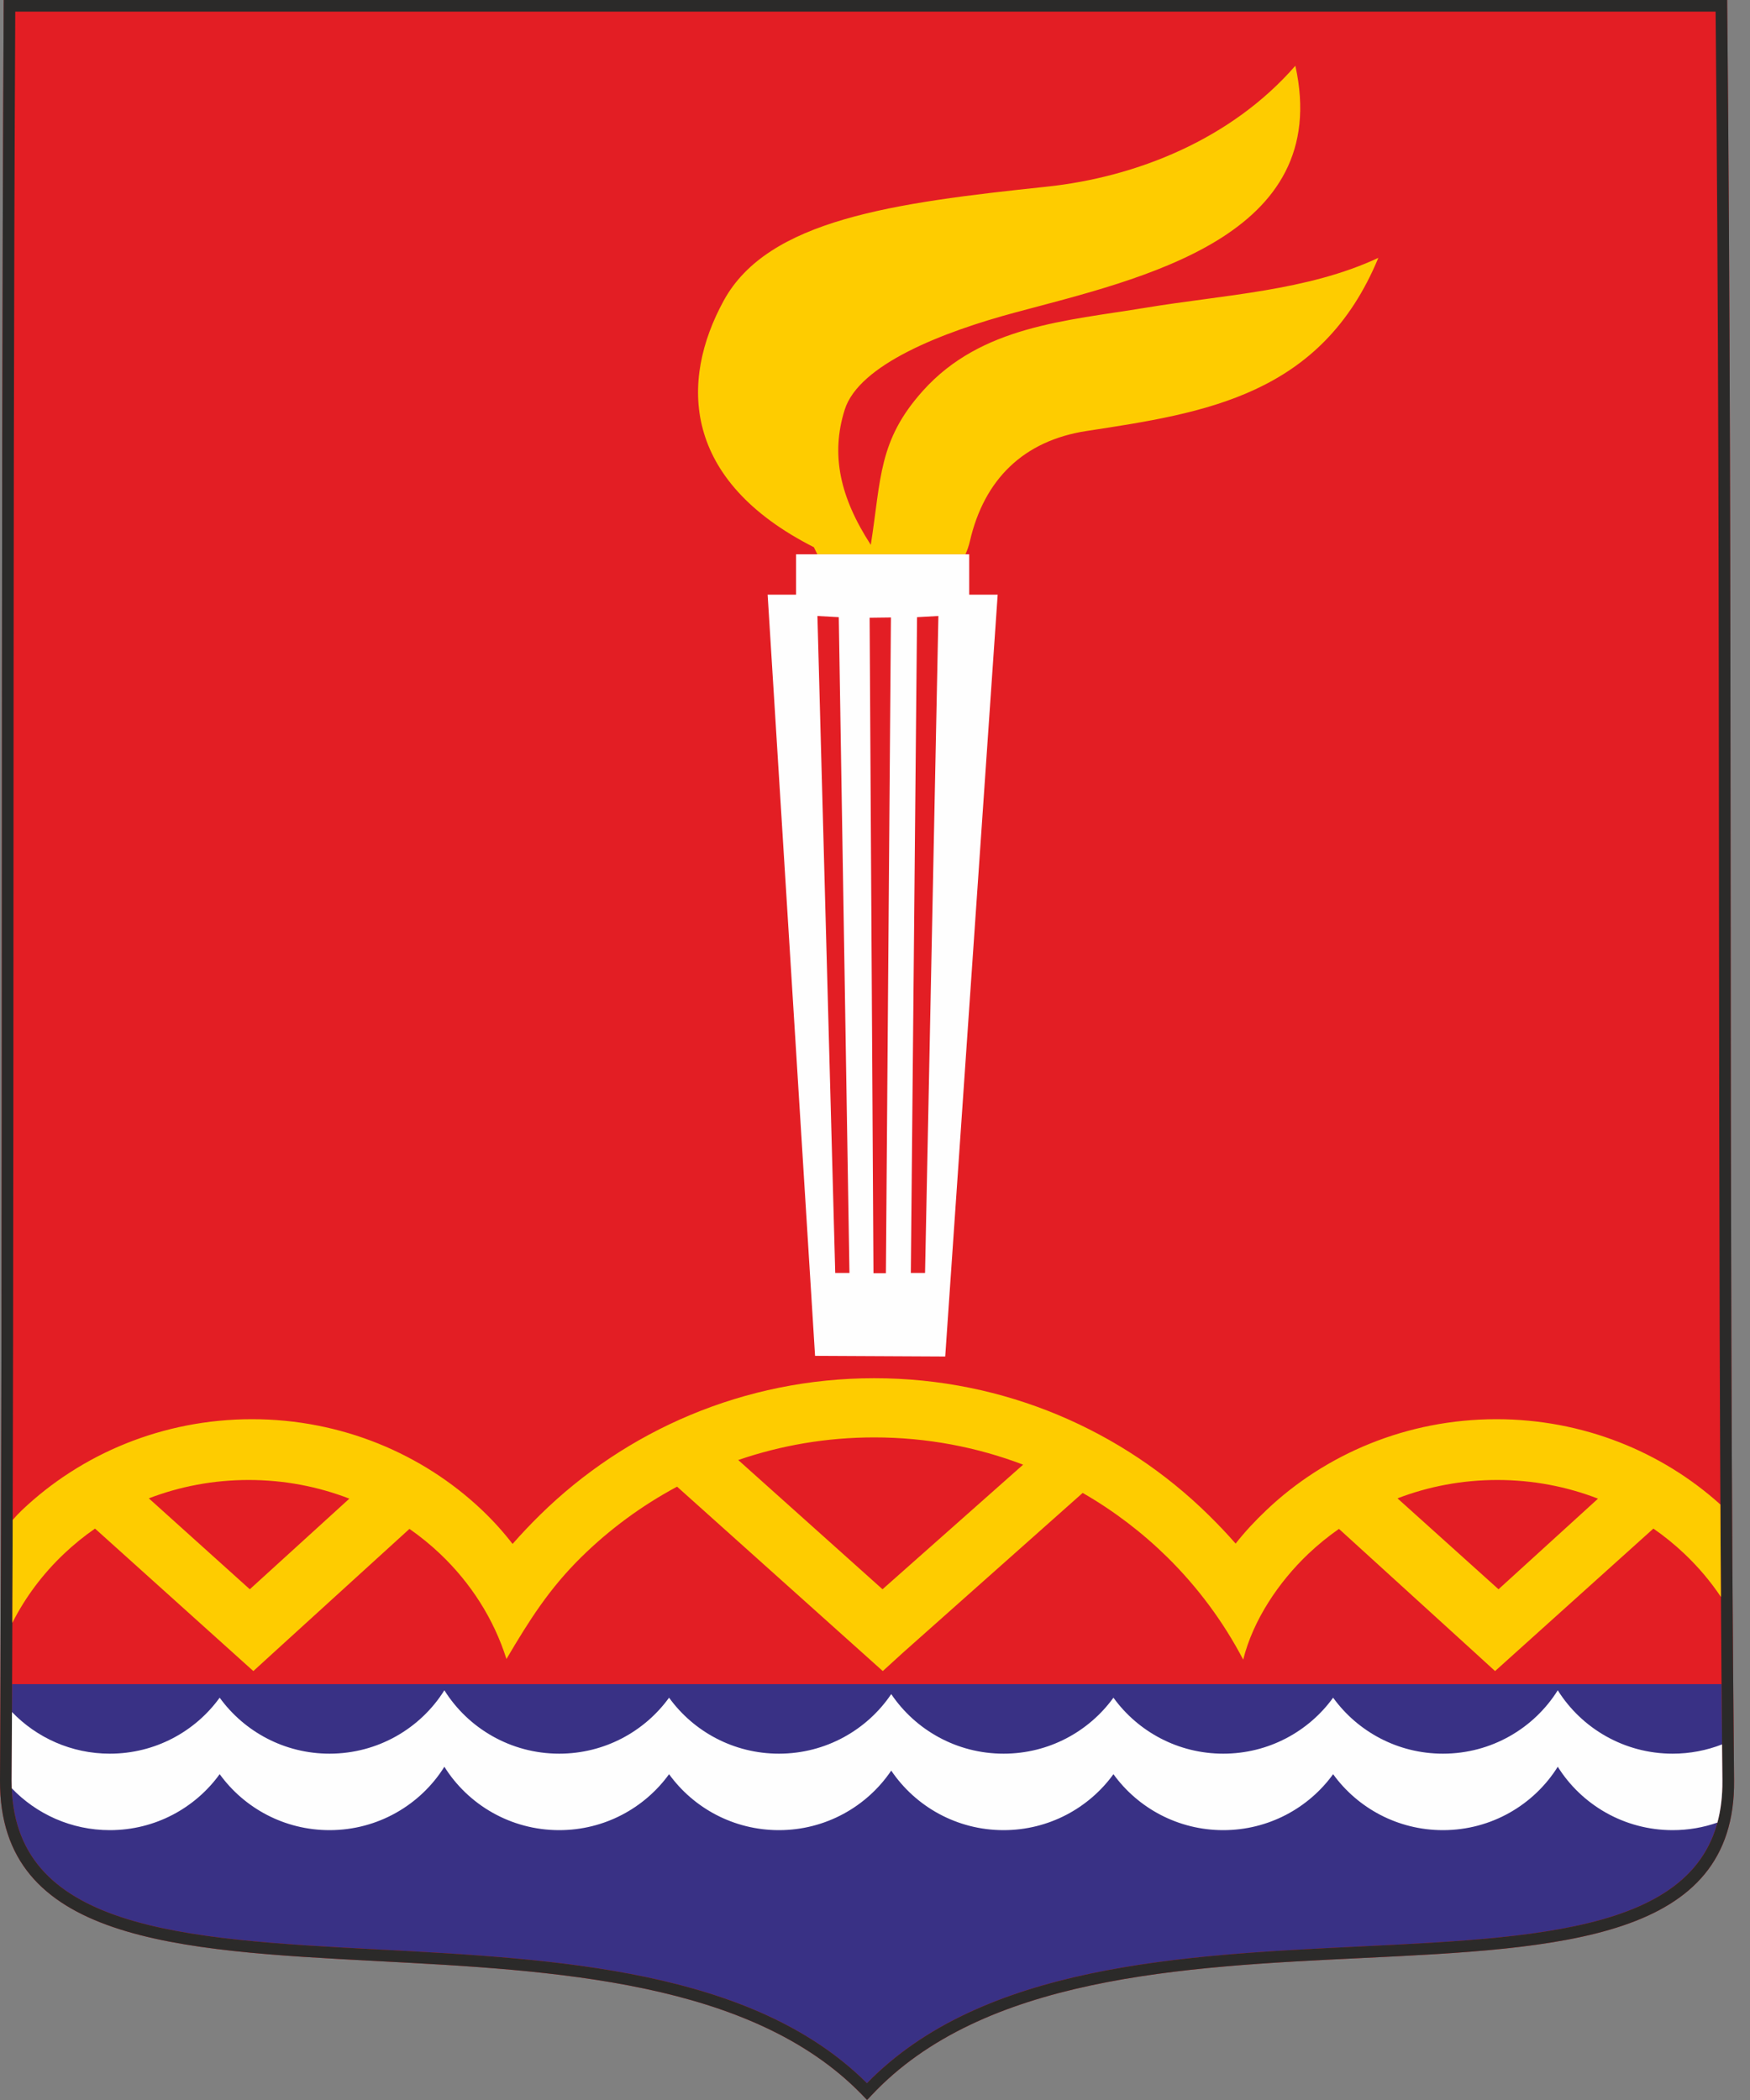 <svg width="40" height="48" viewBox="0 0 40 48" fill="none" xmlns="http://www.w3.org/2000/svg">
<rect x="0" y="0" width="40" height="48" fill="#808080" stroke="none"/>
<path fill-rule="evenodd" clip-rule="evenodd" d="M31.096 44.49C35.545 44.274 39.402 44.087 39.369 40.697C39.302 33.939 39.296 27.179 39.291 20.419C39.285 13.703 39.279 6.986 39.214 0.266L0.349 0.266C0.314 6.985 0.311 13.7 0.308 20.415C0.305 27.175 0.302 33.934 0.266 40.697C0.248 44.116 4.168 44.323 8.659 44.56C12.704 44.773 17.201 45.011 19.815 47.617C22.453 44.91 27.018 44.688 31.096 44.49V44.49Z" fill="#E31E24"/>
<path fill-rule="evenodd" clip-rule="evenodd" d="M39.636 40.695C39.672 44.341 35.695 44.534 31.109 44.756C27.032 44.954 22.462 45.176 19.915 47.898L19.819 48L19.722 47.899C19.71 47.886 19.698 47.875 19.688 47.864C17.157 45.275 12.674 45.038 8.646 44.826C4.019 44.582 -0.019 44.368 6.94189e-05 40.696C0.036 33.933 0.039 27.174 0.042 20.415C0.045 13.655 0.048 6.895 0.084 0.133L0.085 0L0.217 0L39.346 0H39.478L39.479 0.132C39.546 6.896 39.552 13.658 39.557 20.418C39.563 27.178 39.569 33.937 39.636 40.695H39.636Z" fill="#E31E24"/>
<path fill-rule="evenodd" clip-rule="evenodd" d="M0.277 38.495H39.349C39.355 39.229 39.362 39.963 39.369 40.697C39.402 44.087 35.545 44.274 31.096 44.49C27.018 44.688 22.453 44.91 19.815 47.616C17.201 45.011 12.704 44.773 8.659 44.56C4.168 44.323 0.248 44.116 0.266 40.697C0.27 39.963 0.273 39.229 0.277 38.495V38.495Z" fill="#393185"/>
<path d="M39.636 40.695C39.672 44.341 35.695 44.534 31.109 44.756C27.032 44.954 22.462 45.176 19.915 47.898L19.819 48L19.722 47.899C19.71 47.886 19.698 47.875 19.688 47.864C17.157 45.275 12.674 45.038 8.646 44.826C4.019 44.582 -0.019 44.368 6.94189e-05 40.696C0.036 33.933 0.039 27.174 0.042 20.415C0.045 13.655 0.048 6.895 0.084 0.133L0.085 0L0.217 0L39.346 0H39.478L39.479 0.132C39.546 6.896 39.552 13.658 39.557 20.418C39.563 27.178 39.569 33.937 39.636 40.695H39.636ZM31.097 44.49C35.545 44.274 39.403 44.087 39.369 40.697C39.303 33.939 39.297 27.179 39.291 20.418C39.286 13.703 39.28 6.986 39.214 0.266L0.349 0.266C0.314 6.985 0.311 13.7 0.308 20.415C0.305 27.174 0.302 33.934 0.266 40.697C0.248 44.116 4.169 44.323 8.66 44.56C12.704 44.773 17.202 45.011 19.816 47.616C22.453 44.91 27.018 44.688 31.097 44.49V44.49Z" fill="#2B2A29"/>
<path fill-rule="evenodd" clip-rule="evenodd" d="M39.255 41.659C38.935 41.771 38.59 41.832 38.232 41.832C37.124 41.832 36.15 41.251 35.606 40.383C35.063 41.251 34.09 41.832 32.982 41.832C31.948 41.832 31.031 41.326 30.471 40.553C29.912 41.326 28.994 41.832 27.96 41.832C26.927 41.832 26.009 41.326 25.45 40.553C24.89 41.326 23.973 41.832 22.939 41.832C21.869 41.832 20.924 41.29 20.371 40.471C19.818 41.29 18.873 41.832 17.804 41.832C16.77 41.832 15.852 41.326 15.293 40.553C14.733 41.326 13.816 41.832 12.782 41.832C11.675 41.832 10.7 41.251 10.157 40.383C9.614 41.251 8.64 41.832 7.532 41.832C6.499 41.832 5.581 41.326 5.021 40.552C4.462 41.326 3.545 41.832 2.511 41.832C1.629 41.832 0.832 41.463 0.269 40.875C0.267 40.816 0.266 40.757 0.266 40.697C0.269 40.175 0.271 39.653 0.274 39.132C0.836 39.717 1.631 40.084 2.511 40.084C3.545 40.084 4.462 39.578 5.021 38.804C5.581 39.578 6.499 40.084 7.532 40.084C8.64 40.084 9.614 39.503 10.157 38.635C10.7 39.503 11.675 40.084 12.782 40.084C13.816 40.084 14.733 39.578 15.293 38.804C15.852 39.578 16.77 40.084 17.804 40.084C18.873 40.084 19.818 39.542 20.371 38.722C20.924 39.542 21.869 40.084 22.939 40.084C23.973 40.084 24.89 39.578 25.45 38.804C26.009 39.578 26.927 40.084 27.96 40.084C28.994 40.084 29.912 39.578 30.471 38.804C31.031 39.578 31.948 40.084 32.982 40.084C34.09 40.084 35.063 39.503 35.606 38.635C36.15 39.503 37.124 40.084 38.232 40.084C38.63 40.084 39.011 40.008 39.361 39.872C39.364 40.147 39.366 40.422 39.369 40.697C39.372 41.052 39.333 41.371 39.255 41.659L39.255 41.659Z" fill="#FEFEFE"/>
<path fill-rule="evenodd" clip-rule="evenodd" d="M18.603 12.508C15.592 10.981 15.532 8.718 16.543 6.87C17.555 5.022 20.412 4.637 23.916 4.268C25.976 4.051 28.144 3.184 29.608 1.503C30.475 5.416 26.095 6.367 23.211 7.141C21.54 7.589 19.633 8.334 19.308 9.364C18.983 10.393 19.2 11.369 19.904 12.454C20.142 10.936 20.074 10.068 21.097 8.93C22.429 7.447 24.371 7.334 26.192 7.033C27.98 6.737 29.879 6.653 31.505 5.894C30.204 9.038 27.548 9.437 24.837 9.851C23.39 10.073 22.494 10.961 22.169 12.37C22.143 12.482 22.108 12.581 22.067 12.67H20.988H19.362H18.682C18.657 12.619 18.631 12.565 18.603 12.508L18.603 12.508Z" fill="#FECC00"/>
<path fill-rule="evenodd" clip-rule="evenodd" d="M18.196 13.592H17.546L18.63 30.991L21.605 31.006L22.804 13.592H22.153V12.67H20.988H19.362H18.196V13.592H18.196ZM21.449 14.08L21.144 29.096H20.819L20.961 14.107L21.449 14.08ZM18.684 14.08L19.091 29.096H19.416L19.172 14.107L18.684 14.08ZM20.364 14.114L20.249 29.102H19.965L19.877 14.12L20.364 14.114H20.364Z" fill="#FEFEFE"/>
<path d="M28.416 37.935C27.962 37.066 27.374 36.276 26.679 35.591C26.103 35.025 25.454 34.53 24.747 34.124L20.642 37.773L20.178 38.196L15.476 33.981C14.669 34.413 13.932 34.956 13.287 35.591C12.551 36.316 12.099 37.033 11.576 37.92C11.286 37.002 10.758 36.179 10.059 35.516C9.842 35.31 9.607 35.119 9.359 34.946L6.254 37.773L5.791 38.196L2.172 34.939C1.92 35.114 1.682 35.307 1.462 35.516C0.98 35.973 0.58 36.505 0.282 37.093C0.285 36.309 0.288 35.526 0.29 34.742C0.356 34.664 0.428 34.588 0.507 34.513C1.857 33.233 3.716 32.439 5.76 32.439C7.805 32.439 9.664 33.233 11.014 34.513C11.272 34.758 11.506 35.017 11.716 35.29C11.916 35.062 12.125 34.841 12.341 34.629C14.302 32.699 17.006 31.502 19.983 31.502C22.96 31.502 25.664 32.699 27.625 34.629C27.842 34.842 28.047 35.058 28.243 35.282C28.457 35.009 28.695 34.755 28.951 34.513C30.3 33.233 32.159 32.439 34.204 32.439C36.181 32.439 37.985 33.182 39.323 34.389C39.326 35.093 39.33 35.797 39.335 36.501C39.096 36.144 38.816 35.814 38.502 35.516C38.282 35.307 38.044 35.114 37.792 34.939L34.173 38.196L33.71 37.773L30.605 34.946C30.357 35.119 30.122 35.31 29.905 35.516C29.23 36.156 28.641 37.03 28.416 37.935H28.416ZM31.943 34.248L34.252 36.326L36.526 34.255C35.817 33.98 35.04 33.828 34.227 33.828C33.419 33.828 32.648 33.977 31.943 34.248ZM16.874 33.372L20.172 36.326L23.386 33.478C22.329 33.076 21.182 32.855 19.983 32.855C18.895 32.855 17.848 33.037 16.874 33.372ZM3.402 34.248L5.71 36.326L7.985 34.255C7.275 33.98 6.499 33.828 5.685 33.828C4.878 33.828 4.107 33.977 3.402 34.248Z" fill="#FECC00"/>
</svg>
